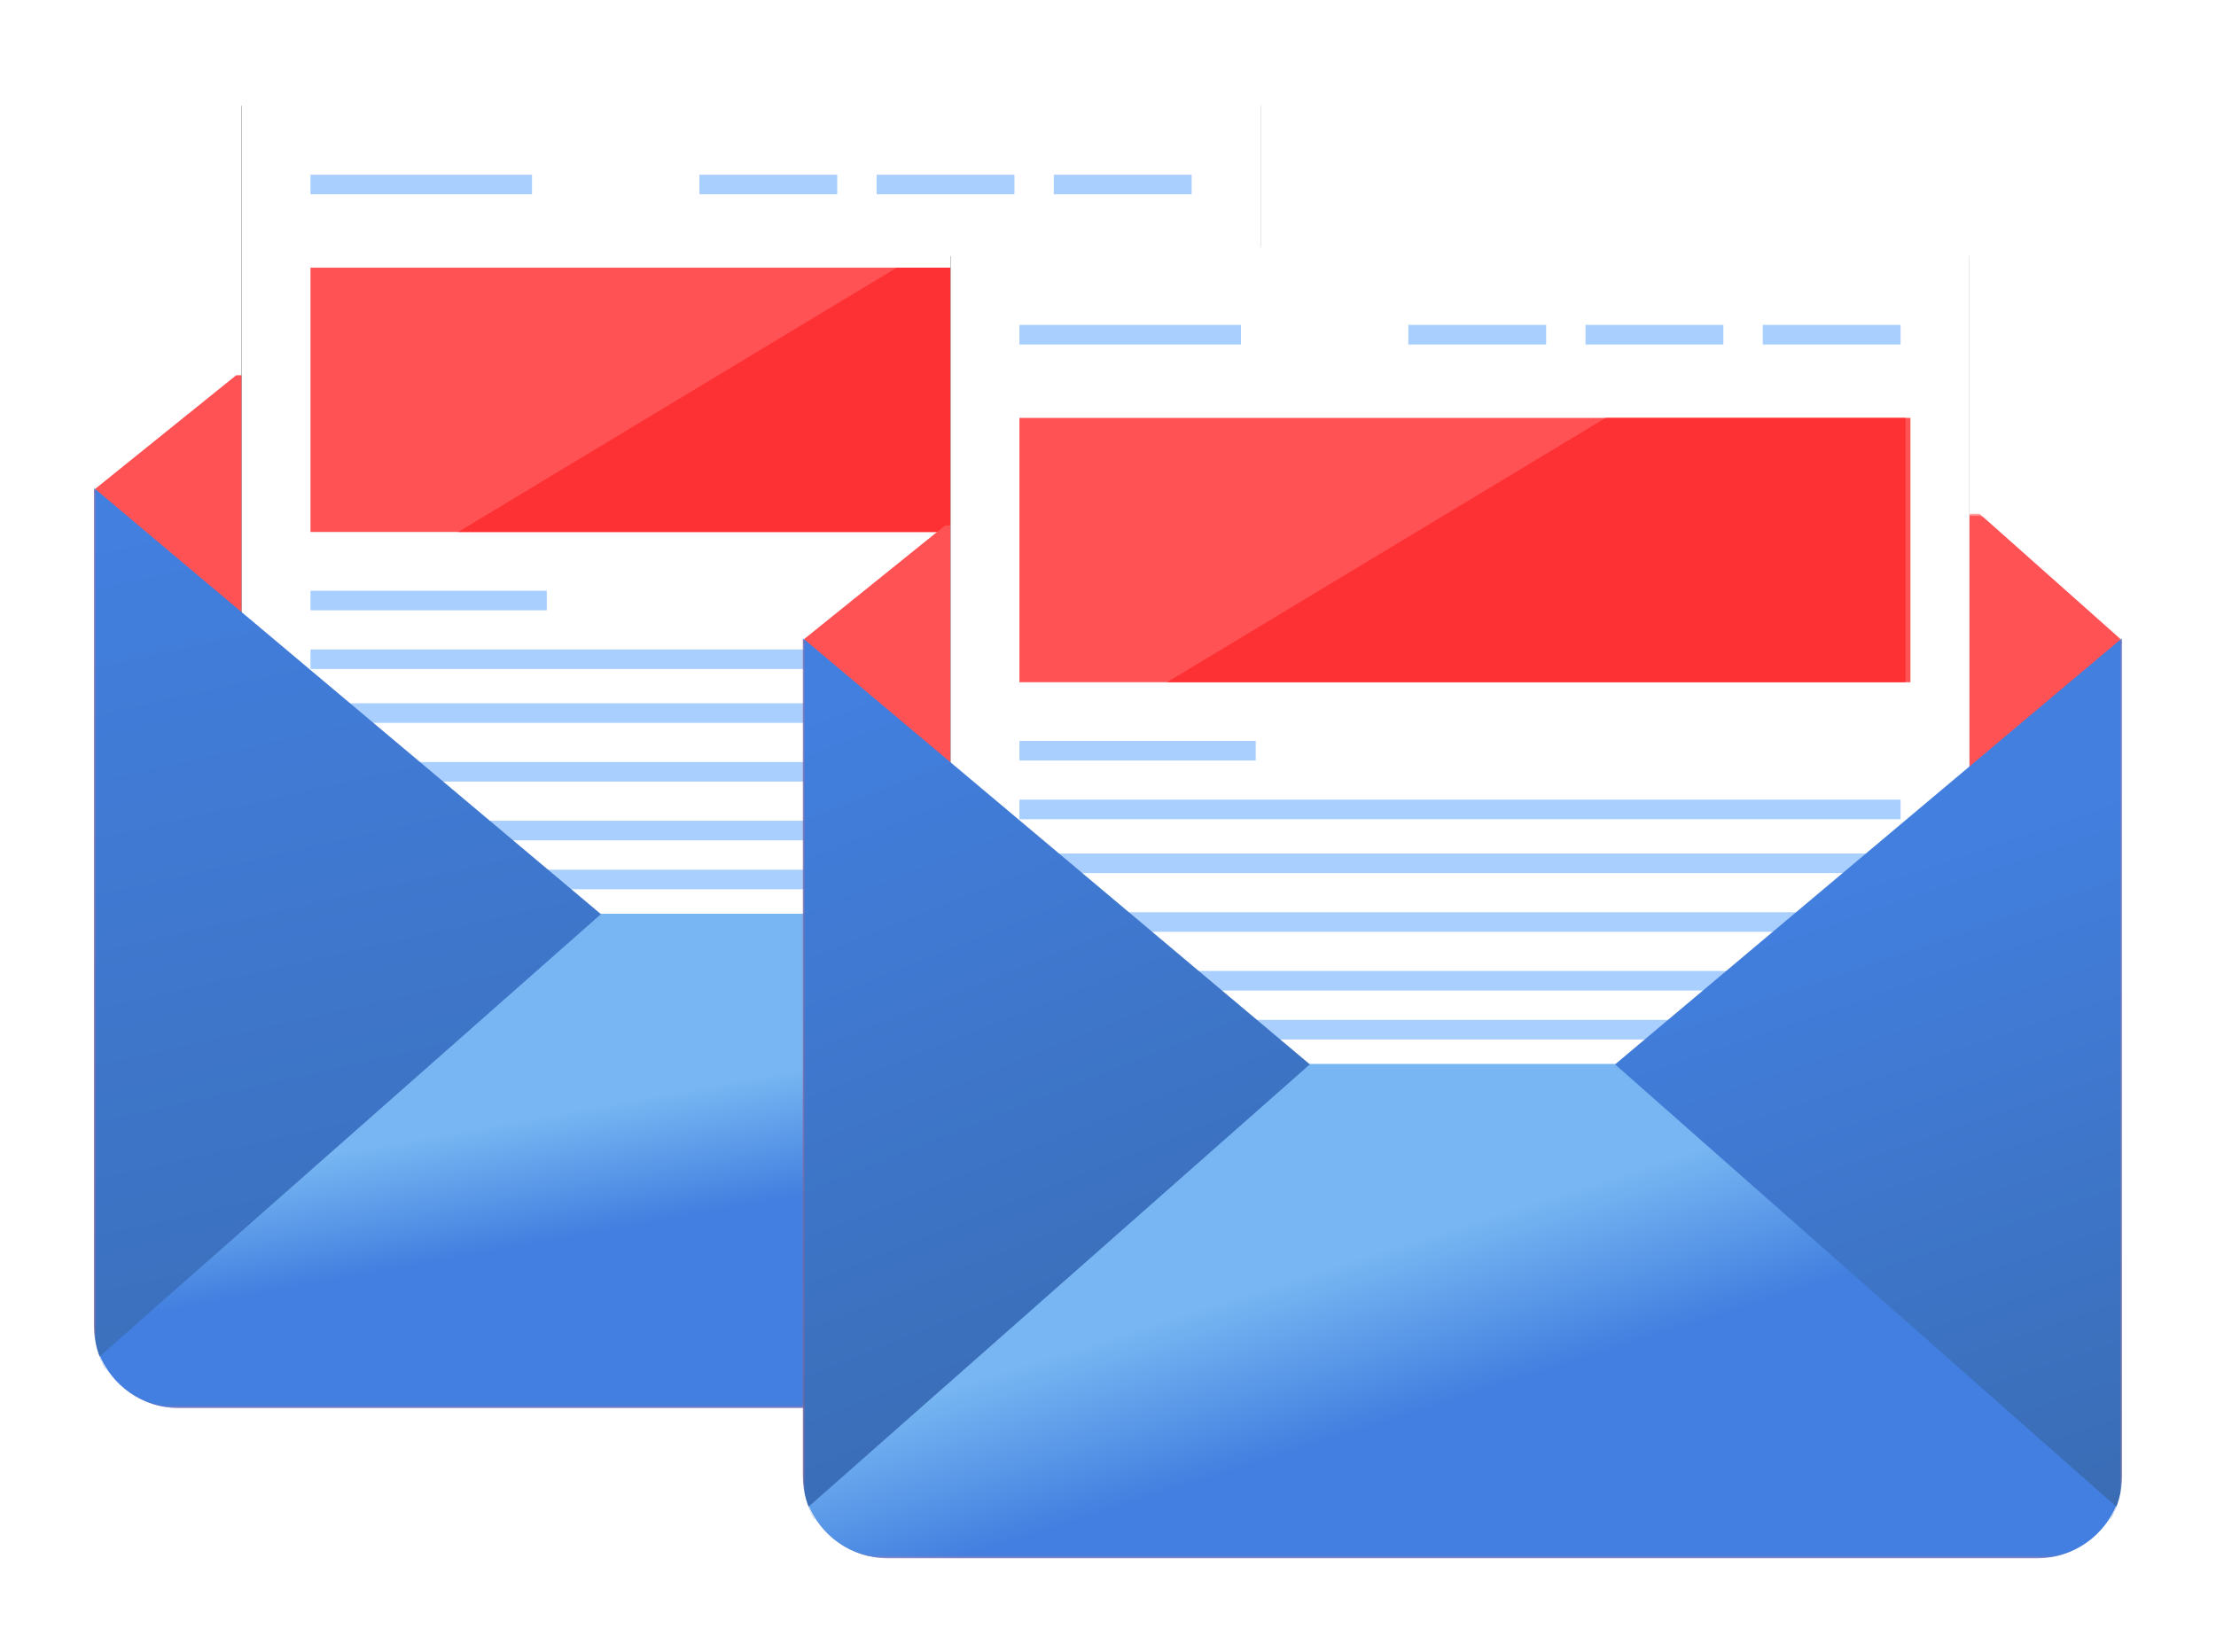 <?xml version="1.0" encoding="UTF-8"?>
<svg width="472px" height="352px" viewBox="0 0 472 352" version="1.1" xmlns="http://www.w3.org/2000/svg" xmlns:xlink="http://www.w3.org/1999/xlink">
    <!-- Generator: sketchtool 63.1 (101010) - https://sketch.com -->
    <title>66DF57DD-972A-4514-A3FF-994EC4165E9E</title>
    <desc>Created with sketchtool.</desc>
    <defs>
        <filter x="-15.3%" y="-13.5%" width="130.6%" height="127.0%" filterUnits="objectBoundingBox" id="filter-1">
            <feOffset dx="0" dy="2" in="SourceAlpha" result="shadowOffsetOuter1"></feOffset>
            <feGaussianBlur stdDeviation="10" in="shadowOffsetOuter1" result="shadowBlurOuter1"></feGaussianBlur>
            <feColorMatrix values="0 0 0 0 0   0 0 0 0 0   0 0 0 0 0  0 0 0 0.15 0" type="matrix" in="shadowBlurOuter1" result="shadowMatrixOuter1"></feColorMatrix>
            <feMerge>
                <feMergeNode in="shadowMatrixOuter1"></feMergeNode>
                <feMergeNode in="SourceGraphic"></feMergeNode>
            </feMerge>
        </filter>
        <polygon id="path-2" points="0 0.598 280.921 0.598 280.921 223.121 0 223.121"></polygon>
        <polygon id="path-4" points="31.455 232.505 31.455 37.534 248.496 37.534 248.496 232.505"></polygon>
        <filter x="-7.4%" y="-7.2%" width="114.7%" height="116.4%" filterUnits="objectBoundingBox" id="filter-5">
            <feOffset dx="0" dy="2" in="SourceAlpha" result="shadowOffsetOuter1"></feOffset>
            <feGaussianBlur stdDeviation="5" in="shadowOffsetOuter1" result="shadowBlurOuter1"></feGaussianBlur>
            <feColorMatrix values="0 0 0 0 0   0 0 0 0 0   0 0 0 0 0  0 0 0 0.15 0" type="matrix" in="shadowBlurOuter1"></feColorMatrix>
        </filter>
        <polygon id="path-6" points="0 316.957 281 316.957 281 0 0 0"></polygon>
        <linearGradient x1="39.999%" y1="38.008%" x2="50%" y2="58.701%" id="linearGradient-8">
            <stop stop-color="#77B6F2" offset="0%"></stop>
            <stop stop-color="#427FE0" offset="100%"></stop>
        </linearGradient>
        <linearGradient x1="33.443%" y1="0%" x2="50%" y2="126.871%" id="linearGradient-9">
            <stop stop-color="#427FDF" offset="0%"></stop>
            <stop stop-color="#396BB1" offset="100%"></stop>
        </linearGradient>
        <filter x="-15.3%" y="-13.5%" width="130.6%" height="127.0%" filterUnits="objectBoundingBox" id="filter-10">
            <feOffset dx="0" dy="2" in="SourceAlpha" result="shadowOffsetOuter1"></feOffset>
            <feGaussianBlur stdDeviation="10" in="shadowOffsetOuter1" result="shadowBlurOuter1"></feGaussianBlur>
            <feColorMatrix values="0 0 0 0 0   0 0 0 0 0   0 0 0 0 0  0 0 0 0.15 0" type="matrix" in="shadowBlurOuter1" result="shadowMatrixOuter1"></feColorMatrix>
            <feMerge>
                <feMergeNode in="shadowMatrixOuter1"></feMergeNode>
                <feMergeNode in="SourceGraphic"></feMergeNode>
            </feMerge>
        </filter>
        <polygon id="path-11" points="0 0.598 280.921 0.598 280.921 223.121 0 223.121"></polygon>
        <polygon id="path-13" points="31.455 232.505 31.455 37.534 248.496 37.534 248.496 232.505"></polygon>
        <filter x="-7.4%" y="-7.2%" width="114.7%" height="116.4%" filterUnits="objectBoundingBox" id="filter-14">
            <feOffset dx="0" dy="2" in="SourceAlpha" result="shadowOffsetOuter1"></feOffset>
            <feGaussianBlur stdDeviation="5" in="shadowOffsetOuter1" result="shadowBlurOuter1"></feGaussianBlur>
            <feColorMatrix values="0 0 0 0 0   0 0 0 0 0   0 0 0 0 0  0 0 0 0.15 0" type="matrix" in="shadowBlurOuter1"></feColorMatrix>
        </filter>
        <polygon id="path-15" points="0 316.957 281 316.957 281 0 0 0"></polygon>
        <linearGradient x1="42.804%" y1="38.631%" x2="60.071%" y2="58.976%" id="linearGradient-17">
            <stop stop-color="#77B6F2" offset="0%"></stop>
            <stop stop-color="#427FE0" offset="100%"></stop>
        </linearGradient>
        <linearGradient x1="50%" y1="26.215%" x2="66.557%" y2="110.252%" id="linearGradient-18">
            <stop stop-color="#427FDF" offset="0%"></stop>
            <stop stop-color="#396BB1" offset="100%"></stop>
        </linearGradient>
        <linearGradient x1="33.443%" y1="0%" x2="56.322%" y2="100%" id="linearGradient-19">
            <stop stop-color="#427FDF" offset="0%"></stop>
            <stop stop-color="#396BB1" offset="100%"></stop>
        </linearGradient>
    </defs>
    <g id="Website" stroke="none" stroke-width="1" fill="none" fill-rule="evenodd">
        <g id="Premium-Content" transform="translate(-151, -4311)">
            <g id="img_newsletters" transform="translate(171, 4292)">
                <g id="Group-26" filter="url(#filter-1)">
                    <g id="Group-4" transform="translate(0, 93.836)">
                        <mask id="mask-3" fill="white">
                            <use xlink:href="#path-2"></use>
                        </mask>
                        <g id="Clip-3"></g>
                        <path d="M250.621,0.598 L280.921,27.53 L280.921,204.922 C280.921,214.981 272.746,223.121 262.656,223.121 L18.261,223.121 C8.175,223.121 0,214.981 0,204.922 L0,27.53 L30.3,3.111" id="Fill-2" fill="#FF5254" mask="url(#mask-3)"></path>
                    </g>
                    <polyline id="Fill-5" fill="#FF5254" points="250.691 94.879 281 121.879 143.571 255.443 0 121.879 30.309 97.398"></polyline>
                    <g id="Fill-7">
                        <use fill="black" fill-opacity="1" filter="url(#filter-5)" xlink:href="#path-4"></use>
                        <use fill="#FFFFFF" fill-rule="evenodd" xlink:href="#path-4"></use>
                    </g>
                    <mask id="mask-7" fill="white">
                        <use xlink:href="#path-6"></use>
                    </mask>
                    <g id="Clip-10"></g>
                    <polygon id="Fill-9" fill="#A9CFFF" mask="url(#mask-7)" points="46.134 58.387 93.317 58.387 93.317 54.216 46.134 54.216"></polygon>
                    <polygon id="Fill-11" fill="#A9CFFF" mask="url(#mask-7)" points="46.134 147.01 96.463 147.01 96.463 142.839 46.134 142.839"></polygon>
                    <polygon id="Fill-12" fill="#A9CFFF" mask="url(#mask-7)" points="46.134 159.521 233.817 159.521 233.817 155.351 46.134 155.351"></polygon>
                    <polygon id="Fill-13" fill="#A9CFFF" mask="url(#mask-7)" points="46.134 170.99 233.817 170.99 233.817 166.82 46.134 166.82"></polygon>
                    <polygon id="Fill-14" fill="#A9CFFF" mask="url(#mask-7)" points="46.134 183.502 233.817 183.502 233.817 179.331 46.134 179.331"></polygon>
                    <polygon id="Fill-15" fill="#A9CFFF" mask="url(#mask-7)" points="46.134 196.013 233.817 196.013 233.817 191.843 46.134 191.843"></polygon>
                    <polygon id="Fill-16" fill="#A9CFFF" mask="url(#mask-7)" points="46.134 206.439 233.817 206.439 233.817 202.269 46.134 202.269"></polygon>
                    <polygon id="Fill-17" fill="#A9CFFF" mask="url(#mask-7)" points="46.134 218.951 233.817 218.951 233.817 214.78 46.134 214.78"></polygon>
                    <polygon id="Fill-18" fill="#A9CFFF" mask="url(#mask-7)" points="204.459 58.387 233.817 58.387 233.817 54.216 204.459 54.216"></polygon>
                    <polygon id="Fill-19" fill="#A9CFFF" mask="url(#mask-7)" points="166.713 58.387 196.071 58.387 196.071 54.216 166.713 54.216"></polygon>
                    <polygon id="Fill-20" fill="#A9CFFF" mask="url(#mask-7)" points="128.966 58.387 158.325 58.387 158.325 54.216 128.966 54.216"></polygon>
                    <polygon id="Fill-21" fill="#FF5254" mask="url(#mask-7)" points="46.134 130.328 235.914 130.328 235.914 74.026 46.134 74.026"></polygon>
                    <polygon id="Fill-22" fill="#FD3133" mask="url(#mask-7)" points="77.59 130.328 234.866 130.328 234.866 74.026 170.997 74.026"></polygon>
                    <path d="M107.146,211.652 L1.049,305.249 C3.65,312.076 10.283,316.957 18.102,316.957 L262.895,316.957 C270.713,316.957 277.348,312.076 279.951,305.249 L173.85,211.652 L107.146,211.652 Z" id="Fill-23" fill="url(#linearGradient-8)" mask="url(#mask-7)"></path>
                    <path d="M173.004,211.743 L279.746,305.946 C279.4,306.864 278.965,307.74 278.485,308.581 L278.511,308.616 C280.09,305.92 281,302.807 281,299.472 L281,120.944 L173.004,211.743 Z" id="Fill-24" fill="#427FE0" mask="url(#mask-7)"></path>
                    <path d="M1.254,305.944 L107.996,211.741 L0,120.944 L0,299.47 C0,302.805 0.915,305.918 2.481,308.616 L2.522,308.581 C2.031,307.74 1.602,306.864 1.254,305.944" id="Fill-25" fill="url(#linearGradient-9)" mask="url(#mask-7)"></path>
                </g>
                <g id="Group-26-Copy" filter="url(#filter-10)" transform="translate(151, 32)">
                    <g id="Group-4" transform="translate(0, 93.836)">
                        <mask id="mask-12" fill="white">
                            <use xlink:href="#path-11"></use>
                        </mask>
                        <g id="Clip-3"></g>
                        <path d="M250.621,0.598 L280.921,27.53 L280.921,204.922 C280.921,214.981 272.746,223.121 262.656,223.121 L18.261,223.121 C8.175,223.121 0,214.981 0,204.922 L0,27.53 L30.3,3.111" id="Fill-2" fill="#FF5254" mask="url(#mask-12)"></path>
                    </g>
                    <polyline id="Fill-5" fill="#FF5254" points="250.691 94.879 281 121.879 143.571 255.443 0 121.879 30.309 97.398"></polyline>
                    <g id="Fill-7">
                        <use fill="black" fill-opacity="1" filter="url(#filter-14)" xlink:href="#path-13"></use>
                        <use fill="#FFFFFF" fill-rule="evenodd" xlink:href="#path-13"></use>
                    </g>
                    <mask id="mask-16" fill="white">
                        <use xlink:href="#path-15"></use>
                    </mask>
                    <g id="Clip-10"></g>
                    <polygon id="Fill-9" fill="#A9CFFF" mask="url(#mask-16)" points="46.134 58.387 93.317 58.387 93.317 54.216 46.134 54.216"></polygon>
                    <polygon id="Fill-11" fill="#A9CFFF" mask="url(#mask-16)" points="46.134 147.01 96.463 147.01 96.463 142.839 46.134 142.839"></polygon>
                    <polygon id="Fill-12" fill="#A9CFFF" mask="url(#mask-16)" points="46.134 159.521 233.817 159.521 233.817 155.351 46.134 155.351"></polygon>
                    <polygon id="Fill-13" fill="#A9CFFF" mask="url(#mask-16)" points="46.134 170.99 233.817 170.99 233.817 166.82 46.134 166.82"></polygon>
                    <polygon id="Fill-14" fill="#A9CFFF" mask="url(#mask-16)" points="46.134 183.502 233.817 183.502 233.817 179.331 46.134 179.331"></polygon>
                    <polygon id="Fill-15" fill="#A9CFFF" mask="url(#mask-16)" points="46.134 196.013 233.817 196.013 233.817 191.843 46.134 191.843"></polygon>
                    <polygon id="Fill-16" fill="#A9CFFF" mask="url(#mask-16)" points="46.134 206.439 233.817 206.439 233.817 202.269 46.134 202.269"></polygon>
                    <polygon id="Fill-17" fill="#A9CFFF" mask="url(#mask-16)" points="46.134 218.951 233.817 218.951 233.817 214.78 46.134 214.78"></polygon>
                    <polygon id="Fill-18" fill="#A9CFFF" mask="url(#mask-16)" points="204.459 58.387 233.817 58.387 233.817 54.216 204.459 54.216"></polygon>
                    <polygon id="Fill-19" fill="#A9CFFF" mask="url(#mask-16)" points="166.713 58.387 196.071 58.387 196.071 54.216 166.713 54.216"></polygon>
                    <polygon id="Fill-20" fill="#A9CFFF" mask="url(#mask-16)" points="128.966 58.387 158.325 58.387 158.325 54.216 128.966 54.216"></polygon>
                    <polygon id="Fill-21" fill="#FF5254" mask="url(#mask-16)" points="46.134 130.328 235.914 130.328 235.914 74.026 46.134 74.026"></polygon>
                    <polygon id="Fill-22" fill="#FD3133" mask="url(#mask-16)" points="77.59 130.328 234.866 130.328 234.866 74.026 170.997 74.026"></polygon>
                    <path d="M107.146,211.652 L1.049,305.249 C3.65,312.076 10.283,316.957 18.102,316.957 L262.895,316.957 C270.713,316.957 277.348,312.076 279.951,305.249 L173.85,211.652 L107.146,211.652 Z" id="Fill-23" fill="url(#linearGradient-17)" mask="url(#mask-16)"></path>
                    <path d="M173.004,211.743 L279.746,305.946 C279.4,306.864 278.965,307.74 278.485,308.581 L278.511,308.616 C280.09,305.92 281,302.807 281,299.472 L281,120.944 L173.004,211.743 Z" id="Fill-24" fill="url(#linearGradient-18)" mask="url(#mask-16)"></path>
                    <path d="M1.254,305.944 L107.996,211.741 L0,120.944 L0,299.47 C0,302.805 0.915,305.918 2.481,308.616 L2.522,308.581 C2.031,307.74 1.602,306.864 1.254,305.944" id="Fill-25" fill="url(#linearGradient-19)" mask="url(#mask-16)"></path>
                </g>
            </g>
        </g>
    </g>
</svg>